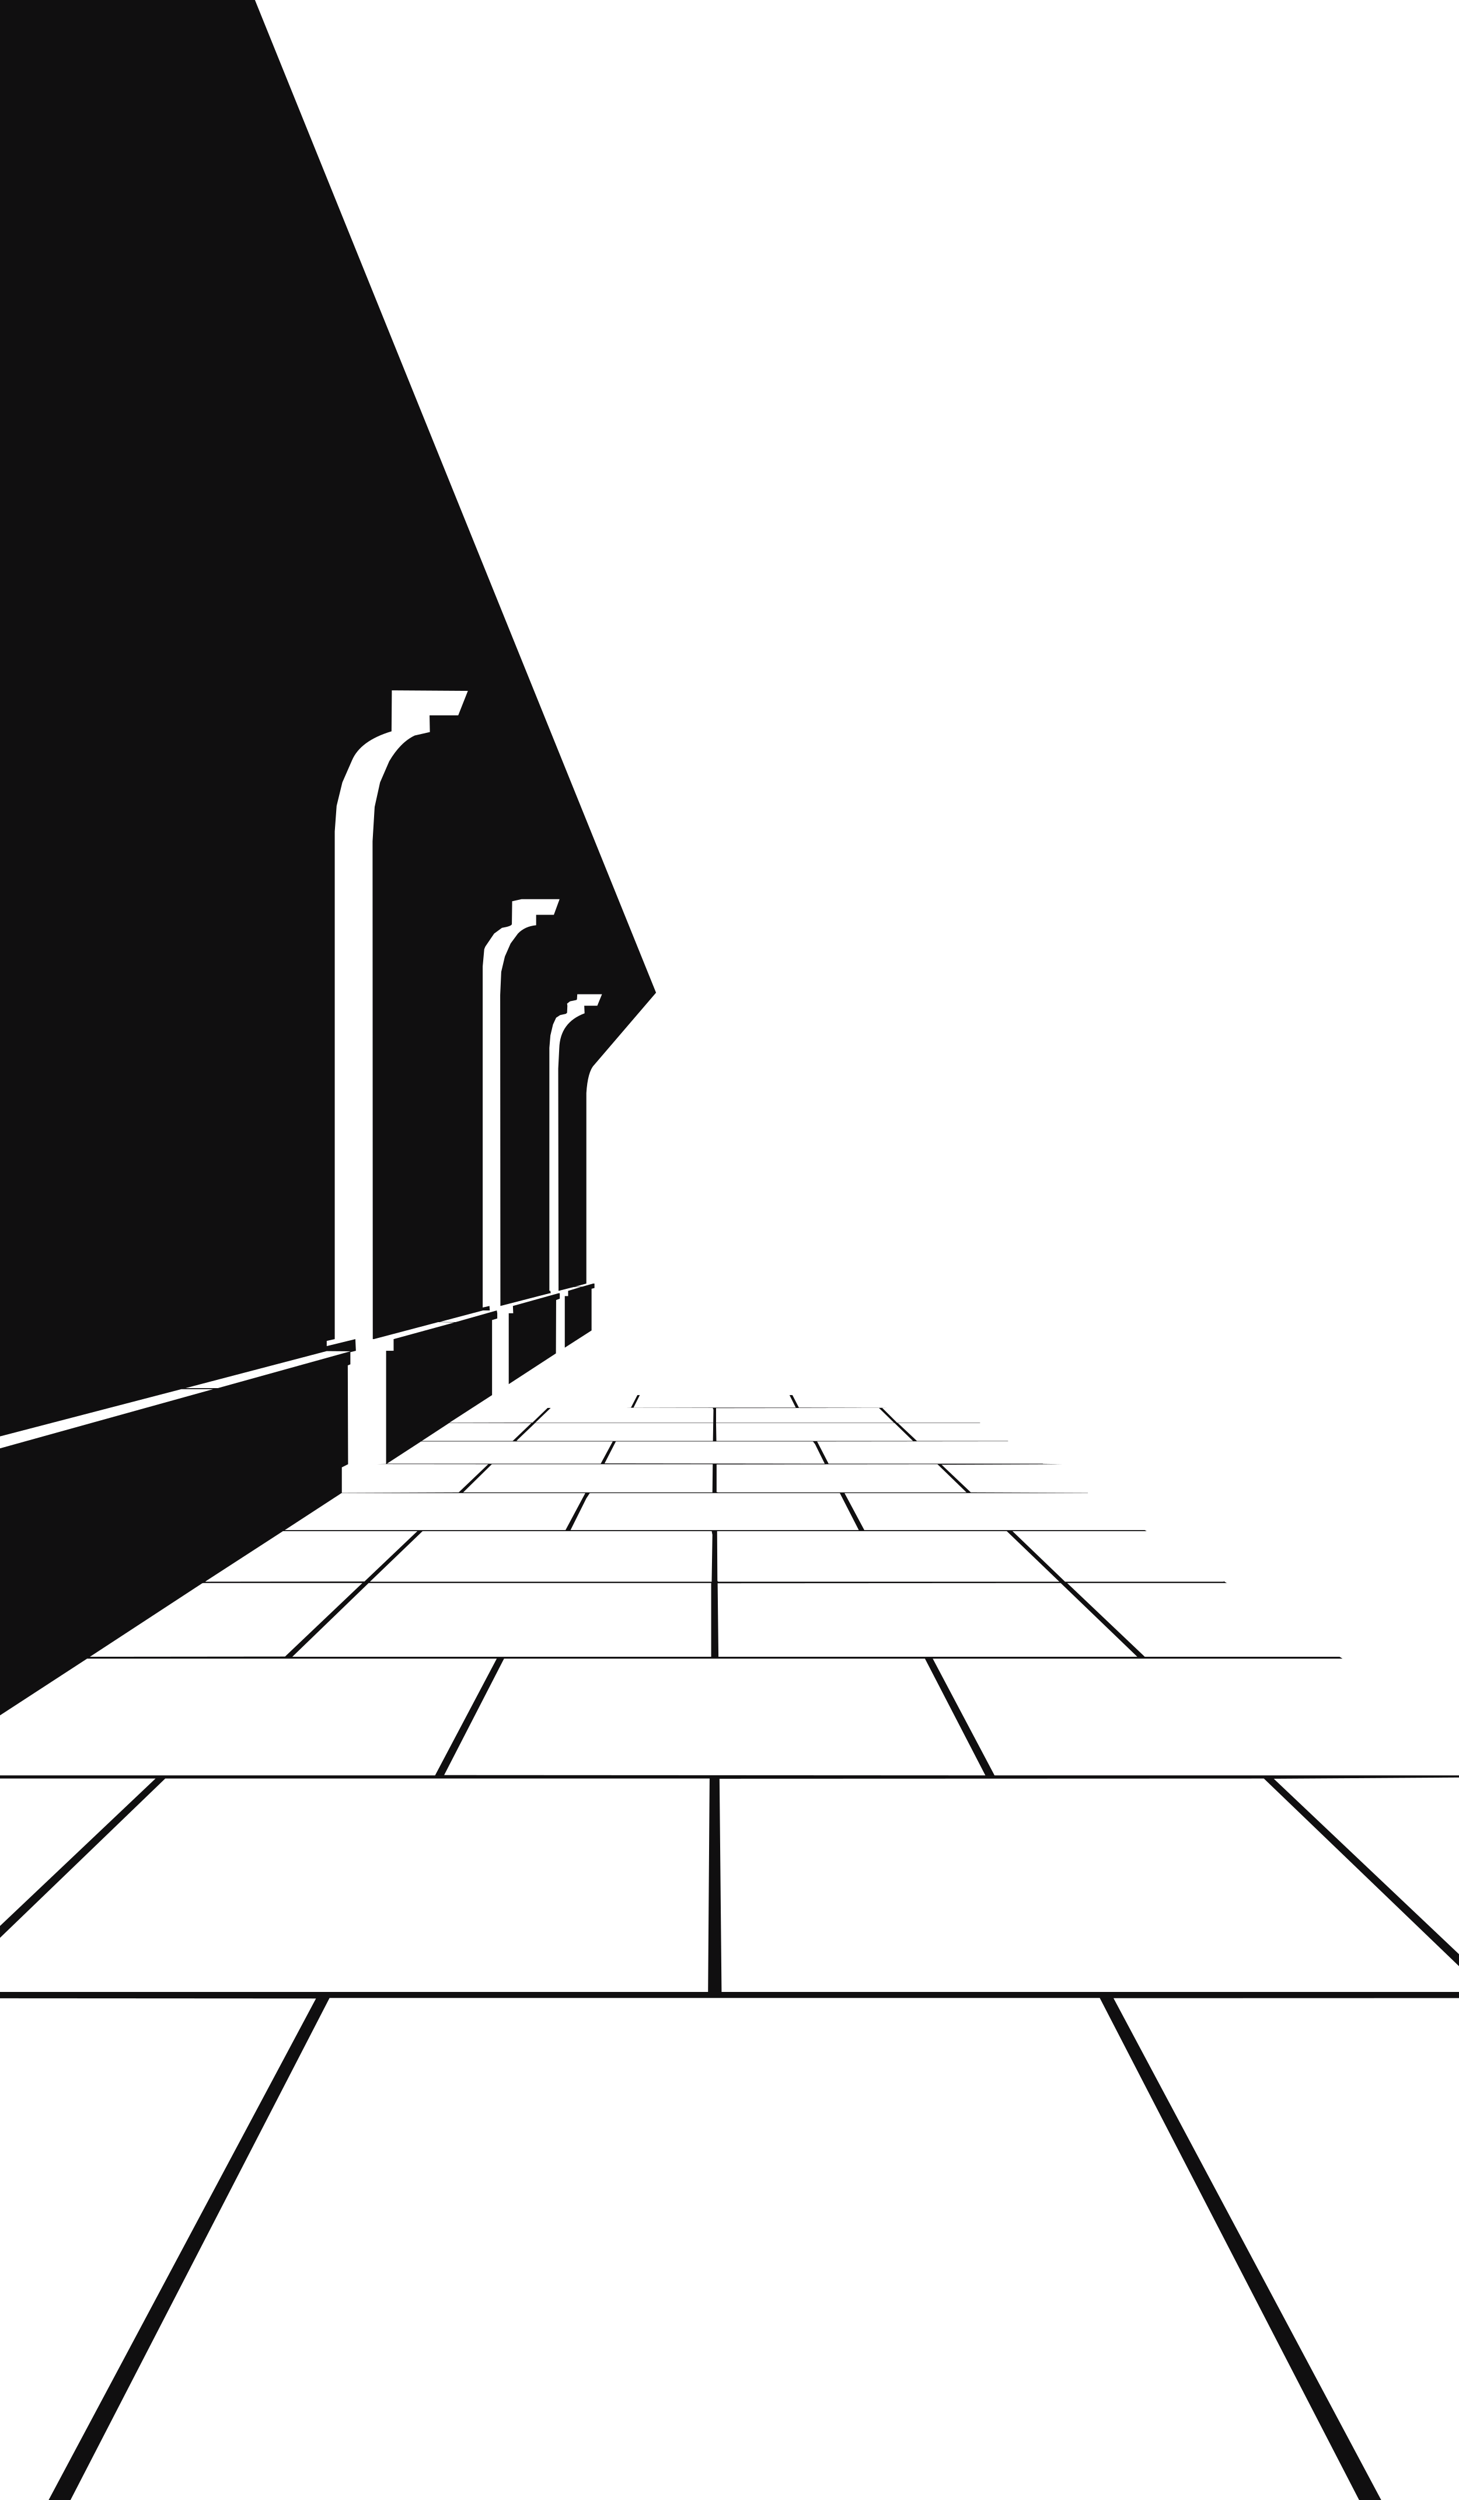 <?xml version="1.0" encoding="UTF-8" standalone="no"?>
<svg xmlns:xlink="http://www.w3.org/1999/xlink" height="1199.1px" width="700.2px" xmlns="http://www.w3.org/2000/svg">
  <g transform="matrix(1.0, 0.0, 0.0, 1.0, 343.55, 600.0)">
    <path d="M-137.4 -256.9 L-123.65 -256.9 -119.0 -268.65 -155.5 -268.9 -155.65 -249.25 Q-170.65 -244.75 -174.65 -235.25 L-179.25 -224.75 -182.0 -213.5 -182.9 -201.25 -182.9 42.25 -186.75 43.1 -186.75 45.6 -173.0 42.25 -172.75 47.85 -175.4 48.5 -175.4 54.35 -176.65 54.85 -176.5 102.25 -179.5 103.75 -179.5 116.0 -123.4 115.75 -109.25 102.25 -162.8 102.2 -158.25 102.1 -158.25 47.85 -154.65 47.85 -154.65 42.25 -125.4 34.25 -133.25 34.1 -164.15 42.25 -164.65 42.25 -164.75 -196.5 -163.75 -213.0 -161.15 -224.75 -156.75 -234.9 Q-151.4 -244.0 -144.5 -247.25 L-137.25 -248.9 -137.4 -256.9 M-244.65 158.25 L-245.0 158.6 -168.65 158.5 -143.25 134.35 -207.75 134.35 -244.65 158.25 M-175.4 48.1 L-186.75 48.0 -254.5 65.75 -239.0 65.75 -175.4 48.1 M-48.0 91.35 L-53.4 101.85 52.25 102.0 47.6 92.6 46.6 91.35 -48.0 91.35 M-141.5 91.35 L-157.9 102.0 -55.25 102.0 -49.5 91.35 -141.5 91.35 M-2.25 194.6 L-2.25 159.25 -166.65 159.25 -203.25 194.6 -2.25 194.6 M-60.5 116.1 L-62.15 118.6 -69.75 133.85 68.6 133.85 59.5 116.1 -60.5 116.1 M-72.15 133.85 L-62.65 116.1 -179.65 116.1 -206.9 133.85 -72.15 133.85 M-1.65 136.1 L-2.0 134.35 -140.75 134.35 -166.0 158.6 -2.0 158.6 -1.65 136.1 M-107.5 102.25 L-121.25 115.75 -1.65 115.75 -1.5 102.25 -107.5 102.25 M-128.0 82.5 L-141.15 91.1 -97.5 91.1 -88.5 82.5 -128.0 82.5 M-1.4 91.1 L-1.25 82.5 -86.75 82.5 -95.65 91.0 -95.15 91.1 -1.4 91.1 M-75.5 20.25 L-74.9 20.25 -74.9 22.85 -76.65 23.5 -76.75 49.1 -99.4 63.85 -99.4 29.85 -97.25 29.85 -97.4 26.35 -75.5 20.25 M-77.75 -161.25 L-75.0 -168.75 -93.25 -168.75 -97.75 -167.75 -97.9 -156.75 Q-98.15 -155.75 -102.65 -155.0 L-106.4 -152.25 -110.65 -146.0 -111.15 -144.75 -111.9 -136.5 -111.9 27.1 -108.65 26.35 -108.5 28.5 -111.75 28.5 -132.5 34.0 -124.9 34.1 -105.15 28.5 -104.9 29.85 -104.9 32.35 -107.4 33.1 -107.4 69.1 -127.9 82.35 -88.0 82.25 -80.75 75.25 -79.25 75.25 -86.65 82.35 -1.25 82.35 -1.15 76.1 -1.5 75.25 -43.15 75.15 -40.75 75.1 -37.65 69.1 -36.5 69.1 -39.5 75.1 38.35 75.1 35.35 69.1 36.75 69.1 39.85 75.1 82.4 75.2 79.85 75.25 87.0 82.35 126.6 82.35 127.0 82.5 87.35 82.5 96.5 91.1 140.1 91.1 140.35 91.25 48.6 91.35 54.1 102.0 156.85 102.0 157.1 102.1 166.3 102.25 108.35 102.5 122.35 115.75 178.5 116.0 178.6 116.1 61.75 116.1 71.25 133.85 205.85 133.85 206.75 134.35 142.35 134.35 167.6 158.6 243.85 158.6 243.6 158.25 245.35 159.35 245.0 159.25 168.6 159.25 205.85 194.6 299.35 194.6 300.75 195.5 104.1 195.5 133.75 251.5 356.65 251.5 356.65 252.5 267.75 253.1 356.65 337.25 356.65 343.0 263.0 253.0 1.75 253.1 2.75 355.35 356.65 355.35 356.65 358.3 190.85 358.35 319.35 599.1 308.75 599.1 184.25 358.25 -185.4 358.25 -309.75 599.1 -320.25 599.1 -191.9 358.5 -343.55 358.4 -343.55 355.35 -3.75 355.35 -3.0 253.0 -264.25 253.0 -343.55 329.4 -343.55 323.7 -268.9 253.0 -343.55 253.0 -343.55 251.5 -134.75 251.5 -105.15 195.5 -301.75 195.5 -343.55 222.7 -343.55 94.65 -241.25 66.25 -256.5 66.25 -343.55 88.9 -343.55 -600.0 -221.2 -600.0 -28.7 -123.9 -58.4 -89.25 Q-61.5 -86.0 -62.15 -75.75 L-62.15 15.6 -67.65 17.1 -64.15 17.1 -58.9 15.6 -58.25 15.6 -58.25 17.75 -59.65 18.1 -59.65 38.1 -72.5 46.35 -72.5 21.6 -70.9 21.6 -70.9 19.1 -64.75 17.25 -68.15 17.25 -75.5 19.1 -75.65 -87.5 -75.15 -97.25 Q-74.75 -109.65 -63.0 -114.0 L-63.15 -117.65 -56.9 -117.65 -54.65 -123.15 -66.5 -123.15 -66.65 -120.75 -66.9 -120.4 -70.0 -119.75 -71.4 -118.65 -71.25 -117.65 -71.4 -114.25 -72.0 -113.75 -74.75 -113.15 -76.65 -111.9 -78.15 -108.65 -79.4 -103.4 -79.9 -97.4 -79.9 19.1 -79.4 19.1 -79.25 20.25 -79.75 20.25 -103.4 26.35 -103.5 -122.75 -103.0 -133.9 -101.25 -141.25 -98.5 -147.5 -95.0 -152.25 Q-91.65 -155.75 -86.25 -156.25 L-86.25 -161.25 -77.75 -161.25 M-246.5 159.35 L-300.4 194.6 -206.75 194.5 -169.65 159.25 -246.0 159.25 -246.5 159.35 M0.75 158.25 L1.1 158.6 164.85 158.6 139.6 134.35 0.6 134.35 0.75 158.25 M0.35 115.6 L1.0 115.75 120.25 115.75 106.35 102.25 0.35 102.35 0.35 115.6 M0.1 75.35 L0.1 82.35 85.5 82.35 78.25 75.25 0.1 75.35 M94.6 91.1 L85.75 82.5 0.1 82.5 0.25 91.1 94.6 91.1 M202.25 194.6 L165.5 159.25 0.85 159.35 1.25 194.6 202.25 194.6 M-101.65 195.5 L-130.4 251.35 129.35 251.5 100.35 195.5 -101.65 195.5" fill="#100f10" fill-rule="evenodd" stroke="none"/>
  </g>
</svg>

